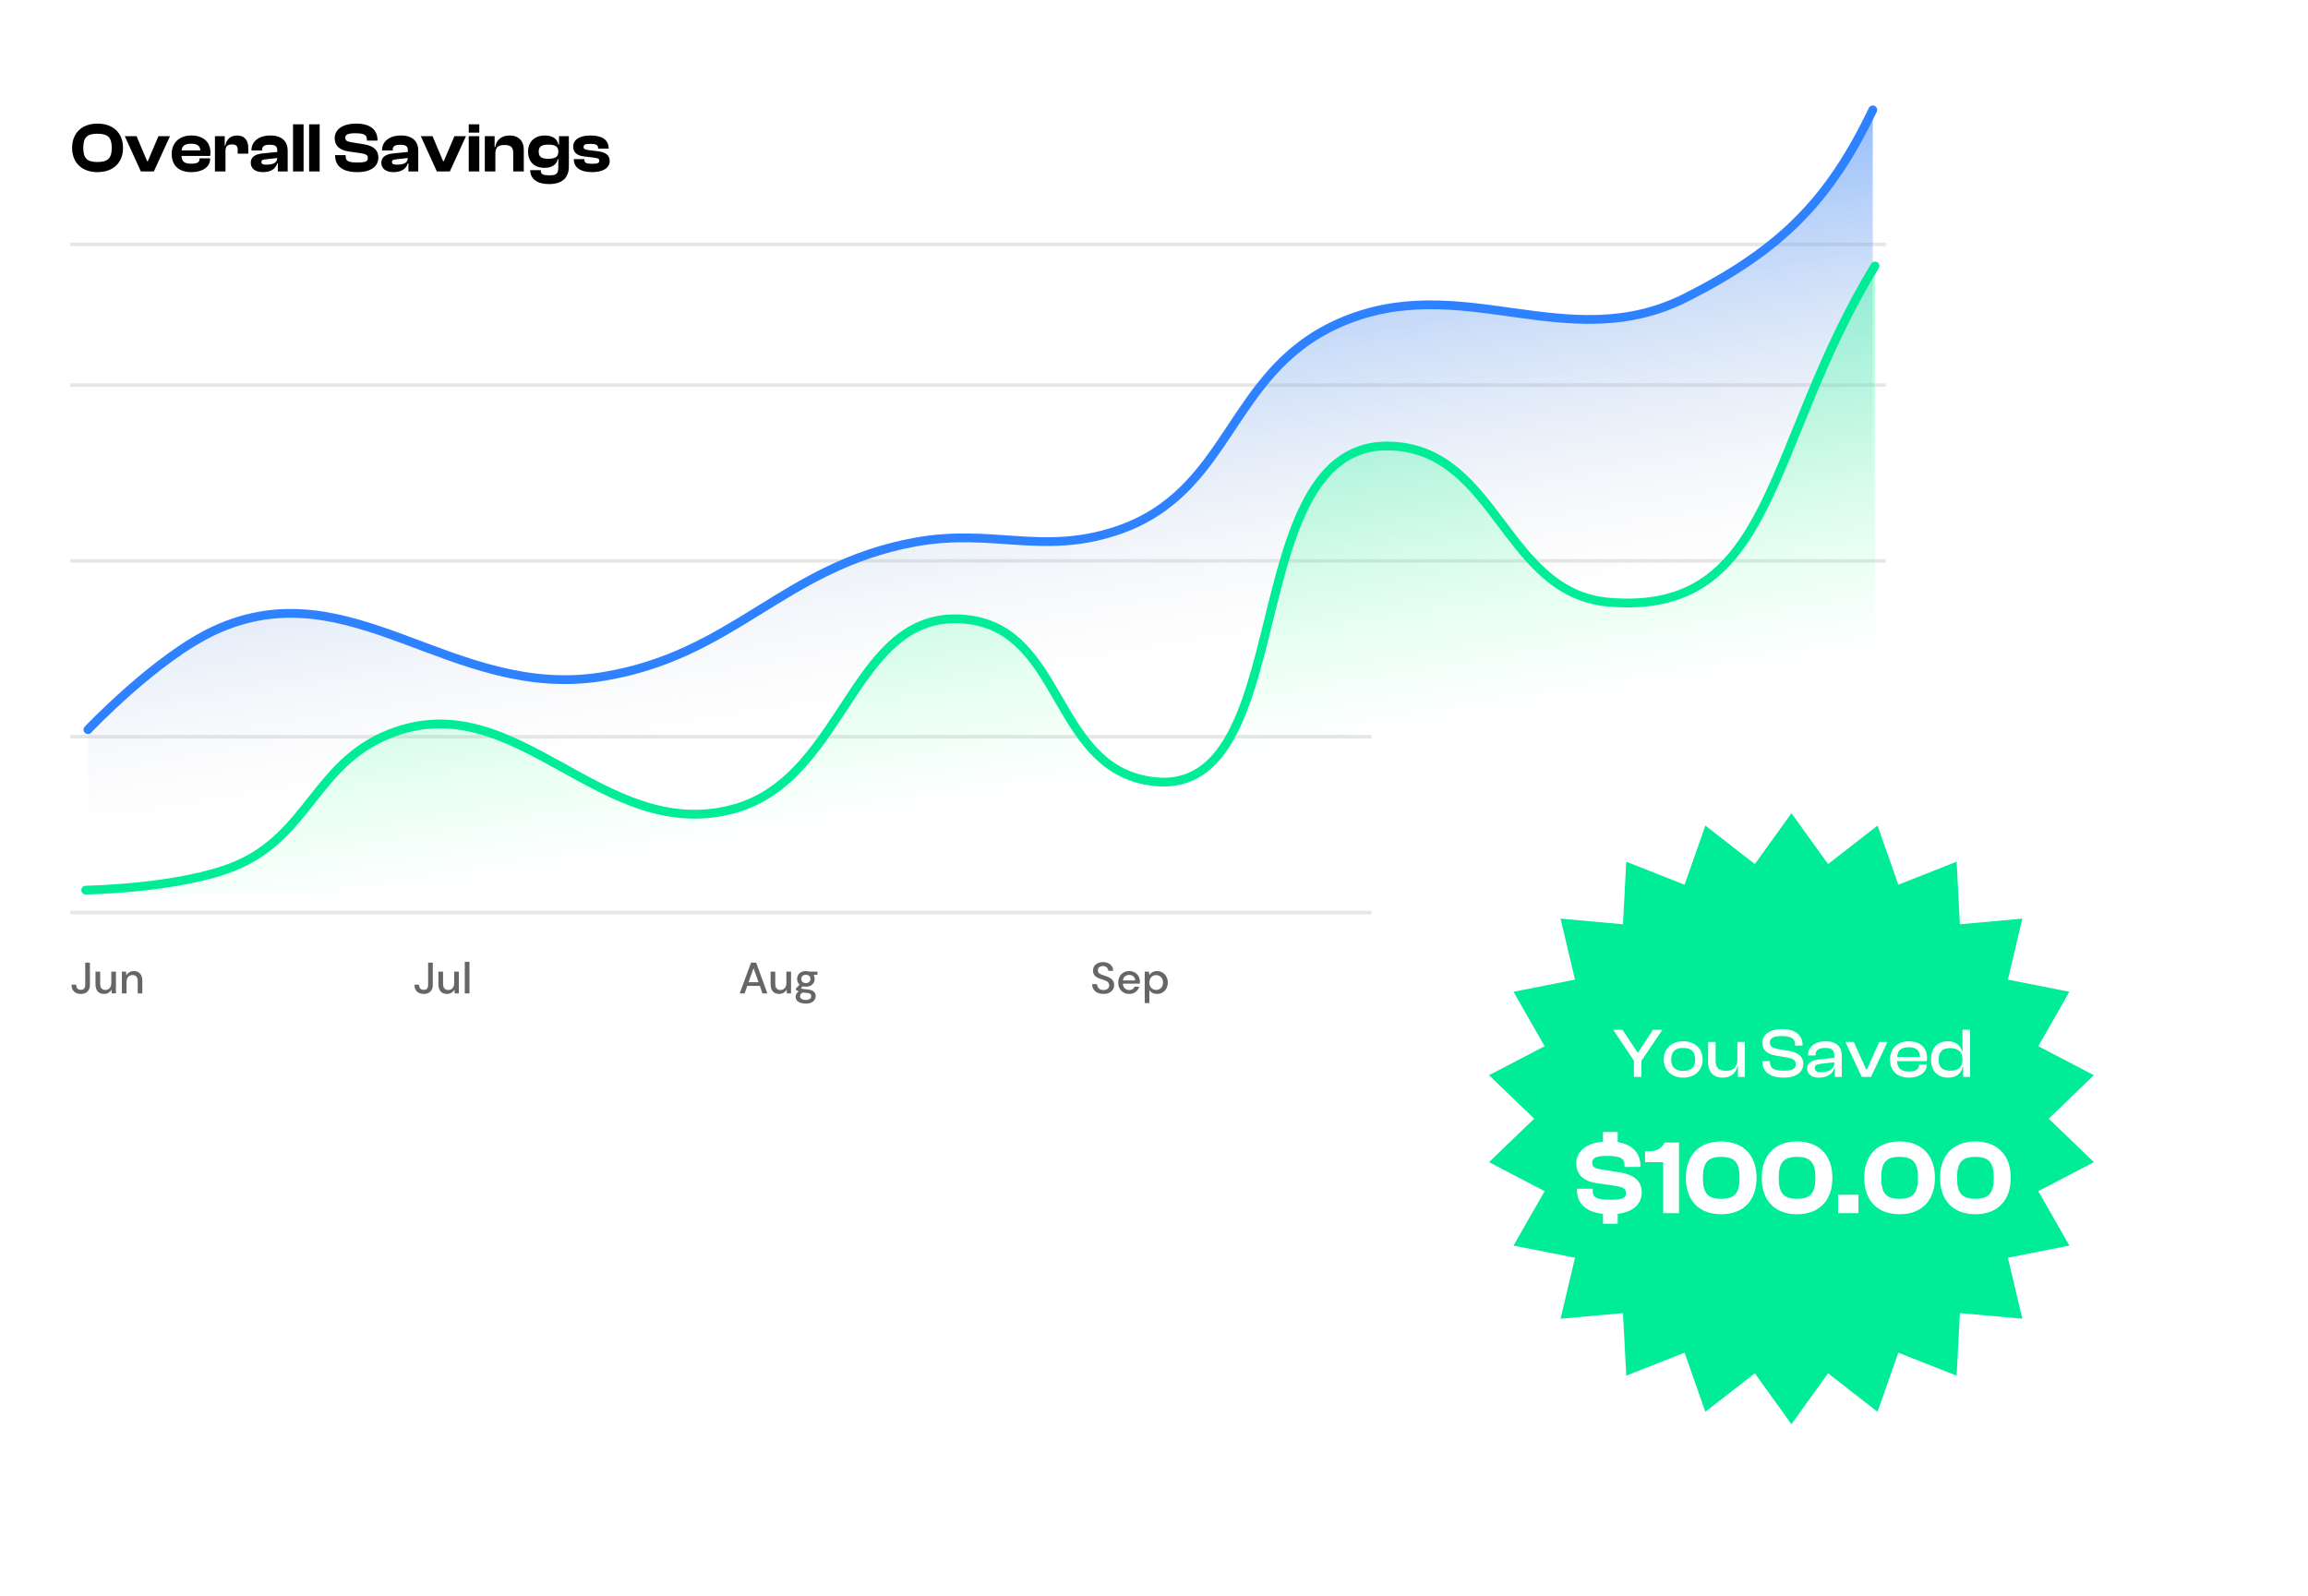 <svg width="525" height="363" viewBox="0 0 525 363" fill="none" xmlns="http://www.w3.org/2000/svg">
<rect width="445" height="254" fill="white"/>
<line x1="16" y1="55.6" x2="429" y2="55.6" stroke="#E6E6E6" stroke-width="0.8"/>
<line x1="16" y1="87.6" x2="429" y2="87.6" stroke="#E6E6E6" stroke-width="0.8"/>
<line x1="16" y1="127.6" x2="429" y2="127.6" stroke="#E6E6E6" stroke-width="0.8"/>
<line x1="16" y1="167.6" x2="429" y2="167.6" stroke="#E6E6E6" stroke-width="0.8"/>
<line x1="16" y1="207.6" x2="429" y2="207.6" stroke="#E6E6E6" stroke-width="0.8"/>
<path d="M22.16 39.16C25.792 39.16 27.984 36.984 27.984 33.64C27.984 30.296 25.792 28.12 22.16 28.12C18.608 28.12 16.4 30.296 16.4 33.64C16.4 36.984 18.608 39.16 22.16 39.16ZM22.16 36.856C19.808 36.856 18.944 36.024 18.944 33.64C18.944 31.256 19.808 30.424 22.16 30.424C24.512 30.424 25.424 31.256 25.424 33.64C25.424 36.024 24.512 36.856 22.16 36.856ZM34.999 39L38.663 30.984H36.039L33.623 36.664H33.463L31.063 30.984H28.391L32.039 39H34.999ZM43.552 39.16C46.096 39.16 47.792 37.944 47.792 36.2V36.024H45.392V36.184C45.392 36.872 44.896 37.24 43.472 37.24C41.92 37.24 41.344 36.712 41.28 35.48H47.808C47.84 35.208 47.872 35 47.872 34.712C47.872 32.2 46.128 30.824 43.504 30.824C40.864 30.824 39.056 32.44 39.056 35C39.056 37.848 40.88 39.16 43.552 39.16ZM43.456 32.696C44.864 32.696 45.504 33.16 45.568 34.216H41.312C41.424 33.176 42.032 32.696 43.456 32.696ZM51.29 39V34.36C51.29 33.352 51.674 32.856 52.746 32.856C53.722 32.856 54.074 33.24 54.074 34.12V34.952H56.474V33.624C56.474 32.056 55.738 30.824 53.946 30.824C52.33 30.824 51.482 31.816 51.258 33.112H51.114V30.984H48.89V39H51.29ZM59.807 39.16C61.583 39.16 62.703 38.408 63.071 37.16H63.199V39H65.439V34.296C65.439 32.2 64.175 30.824 61.503 30.824C58.863 30.824 57.199 32.2 57.199 34.184V34.232H59.615V34.168C59.615 33.256 60.111 32.936 61.327 32.936C62.607 32.936 63.071 33.224 63.071 34.264V34.568L59.631 34.92C57.919 35.096 57.039 35.832 57.039 37.016C57.039 38.36 58.079 39.16 59.807 39.16ZM59.455 36.856C59.455 36.472 59.711 36.312 60.287 36.264L63.071 35.944C63.007 37.08 62.127 37.464 60.495 37.464C59.791 37.464 59.455 37.288 59.455 36.856ZM69.056 39V28.28H66.656V39H69.056ZM72.712 39V28.28H70.312V39H72.712ZM81.301 39.16C84.709 39.16 86.069 37.592 86.069 35.848C86.069 34.376 85.205 33.208 82.805 32.824L79.797 32.344C78.901 32.184 78.549 31.96 78.549 31.336C78.549 30.648 79.077 30.312 80.805 30.312C82.933 30.312 83.461 30.744 83.461 31.768V31.992H85.877V31.896C85.877 29.64 84.341 28.12 81.045 28.12C77.445 28.12 76.133 29.816 76.133 31.432C76.133 33.176 77.269 34.136 79.189 34.44L82.197 34.872C83.301 35.064 83.669 35.304 83.669 35.96C83.669 36.68 83.221 36.968 81.301 36.968C79.125 36.968 78.629 36.568 78.629 35.576V35.288H76.229V35.384C76.229 37.88 78.053 39.16 81.301 39.16ZM89.51 39.16C91.286 39.16 92.406 38.408 92.774 37.16H92.902V39H95.142V34.296C95.142 32.2 93.878 30.824 91.206 30.824C88.566 30.824 86.902 32.2 86.902 34.184V34.232H89.318V34.168C89.318 33.256 89.814 32.936 91.03 32.936C92.31 32.936 92.774 33.224 92.774 34.264V34.568L89.334 34.92C87.622 35.096 86.742 35.832 86.742 37.016C86.742 38.36 87.782 39.16 89.51 39.16ZM89.158 36.856C89.158 36.472 89.414 36.312 89.99 36.264L92.774 35.944C92.71 37.08 91.83 37.464 90.198 37.464C89.494 37.464 89.158 37.288 89.158 36.856ZM102.327 39L105.991 30.984H103.367L100.951 36.664H100.791L98.391 30.984H95.719L99.367 39H102.327ZM109.024 30.168V28.28H106.624V30.168H109.024ZM109.024 39V30.984H106.624V39H109.024ZM112.681 39V34.952C112.681 33.592 113.225 32.984 114.745 32.984C116.217 32.984 116.745 33.528 116.745 34.808V39H119.145V34.008C119.145 32.232 118.105 30.824 115.913 30.824C113.817 30.824 112.857 32.104 112.649 33.448H112.505V30.984H110.281V39H112.681ZM123.879 38.184C125.671 38.184 126.615 37.368 126.871 36.184H126.999V37.992C126.999 39.56 126.535 39.88 124.999 39.88C123.367 39.88 123.015 39.608 123.015 38.712H120.615C120.615 40.728 122.247 41.88 124.839 41.88C127.703 41.88 129.399 40.632 129.399 37.832V30.984H127.159V32.92H127.031C126.775 31.528 125.607 30.824 123.975 30.824C121.575 30.824 120.119 32.264 120.119 34.504C120.119 36.76 121.495 38.184 123.879 38.184ZM122.535 34.504C122.535 33.32 123.207 32.904 124.743 32.904C126.231 32.904 126.999 33.32 126.999 34.408V34.584C126.999 35.688 126.247 36.12 124.711 36.12C123.207 36.12 122.535 35.688 122.535 34.504ZM134.719 39.16C137.199 39.16 138.687 38.168 138.687 36.664C138.687 35.336 137.887 34.616 135.743 34.376L134.031 34.168C132.975 34.04 132.751 33.864 132.751 33.448C132.751 32.936 133.055 32.728 134.255 32.728C135.727 32.728 136.047 33.064 136.047 33.72V33.816H138.447V33.768C138.447 31.816 136.959 30.824 134.335 30.824C131.583 30.824 130.383 31.944 130.383 33.352C130.383 34.696 131.279 35.416 132.879 35.592L135.135 35.864C136.079 35.992 136.319 36.12 136.319 36.568C136.319 37.048 136.015 37.256 134.735 37.256C133.375 37.256 132.927 37.064 132.927 36.344V36.2H130.527V36.248C130.527 38.104 132.015 39.16 134.719 39.16Z" fill="black"/>
<path d="M18.4 226.12C17.747 226.12 17.227 225.937 16.84 225.57C16.46 225.203 16.27 224.687 16.27 224.02H17.33C17.33 224.353 17.41 224.63 17.57 224.85C17.737 225.07 18.007 225.18 18.38 225.18C18.747 225.18 19.007 225.077 19.16 224.87C19.313 224.657 19.39 224.387 19.39 224.06V219H20.45V224.06C20.45 224.72 20.267 225.23 19.9 225.59C19.533 225.943 19.033 226.12 18.4 226.12ZM23.656 226.12C23.056 226.12 22.583 225.933 22.236 225.56C21.896 225.187 21.726 224.63 21.726 223.89V221.04H22.786V223.78C22.786 224.74 23.18 225.22 23.966 225.22C24.36 225.22 24.683 225.08 24.936 224.8C25.19 224.52 25.316 224.12 25.316 223.6V221.04H26.376V226H25.436L25.356 225.13C25.203 225.437 24.976 225.68 24.676 225.86C24.383 226.033 24.043 226.12 23.656 226.12ZM27.725 226V221.04H28.665L28.745 221.91C28.898 221.603 29.121 221.363 29.415 221.19C29.715 221.01 30.058 220.92 30.445 220.92C31.045 220.92 31.515 221.107 31.855 221.48C32.201 221.853 32.375 222.41 32.375 223.15V226H31.325V223.26C31.325 222.3 30.931 221.82 30.145 221.82C29.751 221.82 29.425 221.96 29.165 222.24C28.911 222.52 28.785 222.92 28.785 223.44V226H27.725Z" fill="black" fill-opacity="0.6"/>
<path d="M96.4 226.12C95.747 226.12 95.227 225.937 94.84 225.57C94.46 225.203 94.27 224.687 94.27 224.02H95.33C95.33 224.353 95.41 224.63 95.57 224.85C95.737 225.07 96.007 225.18 96.38 225.18C96.747 225.18 97.007 225.077 97.16 224.87C97.313 224.657 97.39 224.387 97.39 224.06V219H98.45V224.06C98.45 224.72 98.267 225.23 97.9 225.59C97.533 225.943 97.033 226.12 96.4 226.12ZM101.656 226.12C101.056 226.12 100.583 225.933 100.236 225.56C99.896 225.187 99.726 224.63 99.726 223.89V221.04H100.786V223.78C100.786 224.74 101.18 225.22 101.966 225.22C102.36 225.22 102.683 225.08 102.936 224.8C103.19 224.52 103.316 224.12 103.316 223.6V221.04H104.376V226H103.436L103.356 225.13C103.203 225.437 102.976 225.68 102.676 225.86C102.383 226.033 102.043 226.12 101.656 226.12ZM105.725 226V218.8H106.785V226H105.725Z" fill="black" fill-opacity="0.6"/>
<path d="M168.26 226L170.84 219H172L174.56 226H173.44L172.84 224.29H169.98L169.38 226H168.26ZM170.28 223.45H172.54L171.41 220.26L170.28 223.45ZM177.219 226.12C176.619 226.12 176.145 225.933 175.799 225.56C175.459 225.187 175.289 224.63 175.289 223.89V221.04H176.349V223.78C176.349 224.74 176.742 225.22 177.529 225.22C177.922 225.22 178.245 225.08 178.499 224.8C178.752 224.52 178.879 224.12 178.879 223.6V221.04H179.939V226H178.999L178.919 225.13C178.765 225.437 178.539 225.68 178.239 225.86C177.945 226.033 177.605 226.12 177.219 226.12ZM183.317 224.48C183.057 224.48 182.817 224.45 182.597 224.39L182.167 224.81C182.241 224.857 182.331 224.897 182.437 224.93C182.544 224.963 182.694 224.993 182.887 225.02C183.081 225.047 183.344 225.073 183.677 225.1C184.337 225.16 184.814 225.32 185.107 225.58C185.401 225.833 185.547 226.173 185.547 226.6C185.547 226.893 185.467 227.17 185.307 227.43C185.154 227.697 184.911 227.91 184.577 228.07C184.251 228.237 183.831 228.32 183.317 228.32C182.624 228.32 182.061 228.187 181.627 227.92C181.201 227.66 180.987 227.263 180.987 226.73C180.987 226.523 181.041 226.317 181.147 226.11C181.261 225.91 181.437 225.72 181.677 225.54C181.537 225.48 181.414 225.417 181.307 225.35C181.207 225.277 181.117 225.203 181.037 225.13V224.89L181.897 224.01C181.511 223.677 181.317 223.24 181.317 222.7C181.317 222.373 181.394 222.077 181.547 221.81C181.707 221.537 181.937 221.32 182.237 221.16C182.537 221 182.897 220.92 183.317 220.92C183.597 220.92 183.857 220.96 184.097 221.04H185.947V221.74L185.067 221.79C185.227 222.063 185.307 222.367 185.307 222.7C185.307 223.033 185.227 223.333 185.067 223.6C184.914 223.867 184.687 224.08 184.387 224.24C184.094 224.4 183.737 224.48 183.317 224.48ZM183.317 223.65C183.624 223.65 183.871 223.57 184.057 223.41C184.251 223.243 184.347 223.01 184.347 222.71C184.347 222.403 184.251 222.17 184.057 222.01C183.871 221.85 183.624 221.77 183.317 221.77C183.004 221.77 182.751 221.85 182.557 222.01C182.371 222.17 182.277 222.403 182.277 222.71C182.277 223.01 182.371 223.243 182.557 223.41C182.751 223.57 183.004 223.65 183.317 223.65ZM181.987 226.63C181.987 226.917 182.114 227.13 182.367 227.27C182.621 227.417 182.937 227.49 183.317 227.49C183.684 227.49 183.981 227.41 184.207 227.25C184.434 227.097 184.547 226.89 184.547 226.63C184.547 226.437 184.471 226.27 184.317 226.13C184.164 225.997 183.874 225.913 183.447 225.88C183.127 225.86 182.844 225.83 182.597 225.79C182.364 225.917 182.204 226.053 182.117 226.2C182.031 226.347 181.987 226.49 181.987 226.63Z" fill="black" fill-opacity="0.6"/>
<path d="M251.02 226.12C250.507 226.12 250.057 226.03 249.67 225.85C249.283 225.67 248.98 225.413 248.76 225.08C248.547 224.747 248.437 224.35 248.43 223.89H249.55C249.557 224.263 249.687 224.58 249.94 224.84C250.193 225.1 250.55 225.23 251.01 225.23C251.417 225.23 251.733 225.133 251.96 224.94C252.193 224.74 252.31 224.487 252.31 224.18C252.31 223.933 252.253 223.733 252.14 223.58C252.033 223.427 251.883 223.3 251.69 223.2C251.503 223.1 251.287 223.01 251.04 222.93C250.793 222.85 250.533 222.763 250.26 222.67C249.72 222.49 249.313 222.257 249.04 221.97C248.773 221.683 248.64 221.307 248.64 220.84C248.633 220.447 248.723 220.103 248.91 219.81C249.103 219.517 249.37 219.29 249.71 219.13C250.057 218.963 250.46 218.88 250.92 218.88C251.373 218.88 251.77 218.963 252.11 219.13C252.457 219.297 252.727 219.53 252.92 219.83C253.113 220.123 253.213 220.467 253.22 220.86H252.1C252.1 220.68 252.053 220.51 251.96 220.35C251.867 220.183 251.73 220.047 251.55 219.94C251.37 219.833 251.15 219.78 250.89 219.78C250.557 219.773 250.28 219.857 250.06 220.03C249.847 220.203 249.74 220.443 249.74 220.75C249.74 221.023 249.82 221.233 249.98 221.38C250.14 221.527 250.36 221.65 250.64 221.75C250.92 221.843 251.24 221.953 251.6 222.08C251.947 222.193 252.257 222.33 252.53 222.49C252.803 222.65 253.02 222.86 253.18 223.12C253.347 223.38 253.43 223.71 253.43 224.11C253.43 224.463 253.34 224.793 253.16 225.1C252.98 225.4 252.71 225.647 252.35 225.84C251.99 226.027 251.547 226.12 251.02 226.12ZM256.869 226.12C256.382 226.12 255.949 226.013 255.569 225.8C255.196 225.58 254.902 225.277 254.689 224.89C254.476 224.503 254.369 224.053 254.369 223.54C254.369 223.02 254.472 222.563 254.679 222.17C254.892 221.777 255.186 221.47 255.559 221.25C255.939 221.03 256.379 220.92 256.879 220.92C257.366 220.92 257.789 221.03 258.149 221.25C258.509 221.463 258.789 221.75 258.989 222.11C259.189 222.47 259.289 222.867 259.289 223.3C259.289 223.367 259.286 223.44 259.279 223.52C259.279 223.593 259.276 223.677 259.269 223.77H255.409C255.442 224.25 255.599 224.617 255.879 224.87C256.166 225.117 256.496 225.24 256.869 225.24C257.169 225.24 257.419 225.173 257.619 225.04C257.826 224.9 257.979 224.713 258.079 224.48H259.139C259.006 224.947 258.739 225.337 258.339 225.65C257.946 225.963 257.456 226.12 256.869 226.12ZM256.869 221.79C256.516 221.79 256.202 221.897 255.929 222.11C255.656 222.317 255.489 222.63 255.429 223.05H258.229C258.209 222.663 258.072 222.357 257.819 222.13C257.566 221.903 257.249 221.79 256.869 221.79ZM260.389 228.2V221.04H261.339L261.449 221.81C261.609 221.577 261.829 221.37 262.109 221.19C262.389 221.01 262.749 220.92 263.189 220.92C263.669 220.92 264.092 221.033 264.459 221.26C264.825 221.487 265.112 221.797 265.319 222.19C265.532 222.583 265.639 223.03 265.639 223.53C265.639 224.03 265.532 224.477 265.319 224.87C265.112 225.257 264.825 225.563 264.459 225.79C264.092 226.01 263.665 226.12 263.179 226.12C262.792 226.12 262.449 226.043 262.149 225.89C261.855 225.737 261.622 225.52 261.449 225.24V228.2H260.389ZM262.999 225.2C263.452 225.2 263.825 225.047 264.119 224.74C264.412 224.427 264.559 224.02 264.559 223.52C264.559 223.193 264.492 222.903 264.359 222.65C264.225 222.397 264.042 222.2 263.809 222.06C263.575 221.913 263.305 221.84 262.999 221.84C262.545 221.84 262.172 221.997 261.879 222.31C261.592 222.623 261.449 223.027 261.449 223.52C261.449 224.02 261.592 224.427 261.879 224.74C262.172 225.047 262.545 225.2 262.999 225.2Z" fill="black" fill-opacity="0.6"/>
<path d="M48.806 144C35.608 150.074 20 166.5 20 166.5V185H426V26C416.109 46.607 405.076 57.667 383.606 68.5C356.344 82.255 332.18 61.922 304.254 74.5C279.047 85.854 280.166 112.884 253.708 121.5C236.871 126.983 225.567 120.778 208.054 124C177.977 129.534 167.077 149.693 136.854 154.5C102.688 159.934 79.815 129.729 48.806 144Z" fill="url(#paint0_linear_216_410)"/>
<path d="M20 166C20 166 35.608 149.516 48.806 143.42C79.815 129.098 102.688 159.411 136.854 153.957C167.078 149.133 177.977 128.902 208.054 123.349C225.567 120.115 236.871 126.342 253.708 120.84C280.166 112.193 279.047 85.067 304.254 73.673C332.18 61.049 356.344 81.456 383.606 67.651C405.076 56.78 416.109 45.68 426 25" stroke="#2F82FF" stroke-width="2" stroke-linecap="round"/>
<path d="M53.5 198C41.079 203.161 19.5 203.5 19.5 203.5H426.5V61.5C401.5 102.5 403.956 141.18 366 138C342.453 136.027 340.585 103.964 317 102.5C280.088 100.209 296.77 185.727 260.5 178.5C239.761 174.368 241.463 144.785 220.5 142C193.928 138.47 192.839 177.869 167 185C136.763 193.344 117.614 156.327 88.5 168C71.791 174.699 70.124 191.092 53.5 198Z" fill="url(#paint1_linear_216_410)"/>
<path d="M19.5 202.5C19.5 202.5 41.079 202.161 53.5 197C70.124 190.092 71.791 173.699 88.5 167C117.614 155.327 136.763 192.344 167 184C192.839 176.869 193.928 137.47 220.5 141C241.463 143.785 239.761 173.368 260.5 177.5C296.77 184.727 280.088 99.209 317 101.5C340.585 102.964 342.453 135.027 366 137C403.956 140.18 401.5 101.5 426.5 60.5" stroke="#00EC97" stroke-width="2" stroke-linecap="round"/>
<g filter="url(#filter0_d_216_410)">
<rect x="313" y="166" width="188" height="173" fill="white"/>
</g>
<path d="M407.5 185L415.828 196.577L427.08 187.815L431.81 201.269L445.075 196.033L445.822 210.274L460.025 208.987L456.729 222.862L470.719 225.629L463.649 238.013L476.293 244.609L466.019 254.5L476.293 264.391L463.649 270.987L470.719 283.371L456.729 286.138L460.025 300.013L445.822 298.726L445.075 312.967L431.81 307.731L427.08 321.185L415.828 312.423L407.5 324L399.172 312.423L387.92 321.185L383.19 307.731L369.925 312.967L369.178 298.726L354.975 300.013L358.271 286.138L344.281 283.371L351.351 270.987L338.707 264.391L348.981 254.5L338.707 244.609L351.351 238.013L344.281 225.629L358.271 222.862L354.975 208.987L369.178 210.274L369.925 196.033L383.19 201.269L387.92 187.815L399.172 196.577L407.5 185Z" fill="#00EC97"/>
<path d="M373.374 245V241.336L378.142 234.28H376.014L373.502 238.088L372.622 239.448H372.494L371.598 238.088L369.07 234.28H366.958L371.662 241.304V245H373.374ZM382.872 245.16C385.528 245.16 387.304 243.48 387.304 241.032C387.304 238.552 385.528 236.888 382.872 236.888C380.232 236.888 378.456 238.552 378.456 241.032C378.456 243.48 380.232 245.16 382.872 245.16ZM382.872 243.624C380.952 243.624 380.152 242.712 380.152 241.032C380.152 239.336 380.952 238.408 382.872 238.408C384.808 238.408 385.608 239.336 385.608 241.032C385.608 242.712 384.808 243.624 382.872 243.624ZM391.87 245.16C393.918 245.16 394.974 243.88 395.23 242.536H395.326V245H396.91V237.048H395.198V240.984C395.198 242.712 394.382 243.608 392.622 243.608C390.942 243.608 390.254 242.856 390.254 241.368V237.048H388.542V241.832C388.542 243.672 389.63 245.16 391.87 245.16ZM405.71 245.16C408.878 245.16 410.206 243.656 410.206 242.024C410.206 240.456 409.15 239.48 407.006 239.096L404.398 238.648C403.134 238.376 402.59 238.072 402.59 237.144C402.59 236.184 403.358 235.704 405.31 235.704C407.534 235.704 408.318 236.36 408.318 237.672V237.88H410.03V237.784C410.03 235.688 408.606 234.12 405.47 234.12C402.142 234.12 400.862 235.688 400.862 237.24C400.862 239 402.142 239.832 403.95 240.152L406.574 240.584C407.934 240.84 408.478 241.192 408.478 242.12C408.478 243.128 407.758 243.576 405.71 243.576C403.358 243.576 402.606 242.936 402.606 241.656V241.4H400.878V241.496C400.878 243.752 402.51 245.16 405.71 245.16ZM413.769 245.16C415.577 245.16 416.841 244.36 417.257 243.016H417.369V245H418.953V240.168C418.953 238.264 417.817 236.888 415.289 236.888C412.761 236.888 411.257 238.248 411.257 240.056V240.12H412.969V240.056C412.969 238.888 413.689 238.408 415.161 238.408C416.681 238.408 417.257 238.872 417.257 240.184V240.648L413.641 241.032C412.073 241.208 411.081 241.848 411.081 243.08C411.081 244.392 412.121 245.16 413.769 245.16ZM412.809 242.968C412.809 242.344 413.241 242.136 414.137 242.024L417.257 241.672C417.257 243.24 416.041 243.912 414.233 243.912C413.241 243.912 412.809 243.608 412.809 242.968ZM425.599 245L429.343 237.048H427.471L424.639 243.32H424.511L421.679 237.048H419.775L423.487 245H425.599ZM434.23 245.16C436.598 245.16 438.262 243.992 438.262 242.296V242.152H436.534V242.28C436.534 243.224 435.846 243.768 434.182 243.768C432.342 243.768 431.59 242.952 431.526 241.416H438.278C438.326 241.176 438.342 240.952 438.342 240.664C438.342 238.248 436.662 236.888 434.198 236.888C431.606 236.888 429.91 238.552 429.91 241.032C429.91 243.688 431.622 245.16 434.23 245.16ZM434.166 238.248C435.862 238.248 436.71 238.952 436.71 240.424V240.456H431.542C431.638 239.032 432.406 238.248 434.166 238.248ZM443.14 245.16C444.932 245.16 446.1 244.296 446.436 242.712H446.548V245H448.132V234.28H446.404V239.208H446.308C445.988 237.864 444.916 236.888 443.028 236.888C440.612 236.888 439.236 238.552 439.236 241.032C439.236 243.48 440.628 245.16 443.14 245.16ZM440.98 241.032C440.98 239.112 441.972 238.456 443.636 238.456C445.412 238.456 446.404 239.288 446.404 240.984V241.112C446.404 242.776 445.364 243.576 443.668 243.576C441.956 243.576 440.98 242.936 440.98 241.032Z" fill="white"/>
<path d="M367.979 278.4V276.144C371.867 275.688 373.451 273.576 373.451 271.272C373.451 269.064 372.155 267.312 368.555 266.736L364.043 266.016C362.699 265.776 362.171 265.44 362.171 264.504C362.171 263.472 362.963 262.968 365.555 262.968C368.747 262.968 369.539 263.616 369.539 265.152V265.488H373.163V265.344C373.163 262.464 371.507 260.4 367.979 259.824V257.52H364.619V259.728C360.203 260.112 358.547 262.44 358.547 264.648C358.547 267.264 360.251 268.704 363.131 269.16L367.643 269.808C369.299 270.096 369.851 270.456 369.851 271.44C369.851 272.52 369.179 272.952 366.299 272.952C363.035 272.952 362.291 272.352 362.291 270.864V270.432H358.691V270.576C358.691 273.864 360.803 275.736 364.619 276.144V278.4H367.979ZM381.925 276V259.92H378.637C377.845 261.504 376.645 261.912 374.869 261.912H374.197V264.384H378.325V276H381.925ZM391.527 276.24C396.687 276.24 399.567 272.976 399.567 267.96C399.567 262.968 396.687 259.68 391.527 259.68C386.343 259.68 383.487 262.968 383.487 267.96C383.487 272.976 386.343 276.24 391.527 276.24ZM391.527 272.736C388.455 272.736 387.351 271.416 387.351 267.96C387.351 264.504 388.455 263.184 391.527 263.184C394.575 263.184 395.703 264.504 395.703 267.96C395.703 271.416 394.575 272.736 391.527 272.736ZM408.777 276.24C413.937 276.24 416.817 272.976 416.817 267.96C416.817 262.968 413.937 259.68 408.777 259.68C403.593 259.68 400.737 262.968 400.737 267.96C400.737 272.976 403.593 276.24 408.777 276.24ZM408.777 272.736C405.705 272.736 404.601 271.416 404.601 267.96C404.601 264.504 405.705 263.184 408.777 263.184C411.825 263.184 412.953 264.504 412.953 267.96C412.953 271.416 411.825 272.736 408.777 272.736ZM422.739 276V271.8H418.107V276H422.739ZM432.097 276.24C437.257 276.24 440.137 272.976 440.137 267.96C440.137 262.968 437.257 259.68 432.097 259.68C426.913 259.68 424.057 262.968 424.057 267.96C424.057 272.976 426.913 276.24 432.097 276.24ZM432.097 272.736C429.025 272.736 427.921 271.416 427.921 267.96C427.921 264.504 429.025 263.184 432.097 263.184C435.145 263.184 436.273 264.504 436.273 267.96C436.273 271.416 435.145 272.736 432.097 272.736ZM449.347 276.24C454.507 276.24 457.387 272.976 457.387 267.96C457.387 262.968 454.507 259.68 449.347 259.68C444.163 259.68 441.307 262.968 441.307 267.96C441.307 272.976 444.163 276.24 449.347 276.24ZM449.347 272.736C446.275 272.736 445.171 271.416 445.171 267.96C445.171 264.504 446.275 263.184 449.347 263.184C452.395 263.184 453.523 264.504 453.523 267.96C453.523 271.416 452.395 272.736 449.347 272.736Z" fill="white"/>
<defs>
<filter id="filter0_d_216_410" x="287" y="140" width="238" height="223" filterUnits="userSpaceOnUse" color-interpolation-filters="sRGB">
<feFlood flood-opacity="0" result="BackgroundImageFix"/>
<feColorMatrix in="SourceAlpha" type="matrix" values="0 0 0 0 0 0 0 0 0 0 0 0 0 0 0 0 0 0 127 0" result="hardAlpha"/>
<feOffset dx="-1" dy="-1"/>
<feGaussianBlur stdDeviation="12.5"/>
<feComposite in2="hardAlpha" operator="out"/>
<feColorMatrix type="matrix" values="0 0 0 0 0 0 0 0 0 0 0 0 0 0 0 0 0 0 0.1 0"/>
<feBlend mode="normal" in2="BackgroundImageFix" result="effect1_dropShadow_216_410"/>
<feBlend mode="normal" in="SourceGraphic" in2="effect1_dropShadow_216_410" result="shape"/>
</filter>
<linearGradient id="paint0_linear_216_410" x1="223.272" y1="41" x2="241.757" y2="154.53" gradientUnits="userSpaceOnUse">
<stop stop-color="#2F82FF" stop-opacity="0.69"/>
<stop offset="1" stop-color="#D9D9D9" stop-opacity="0"/>
</linearGradient>
<linearGradient id="paint1_linear_216_410" x1="200" y1="43.5" x2="223" y2="182.5" gradientUnits="userSpaceOnUse">
<stop stop-color="#2CFF9A" stop-opacity="0.62"/>
<stop offset="1" stop-color="#2CFF9A" stop-opacity="0"/>
</linearGradient>
</defs>
</svg>
